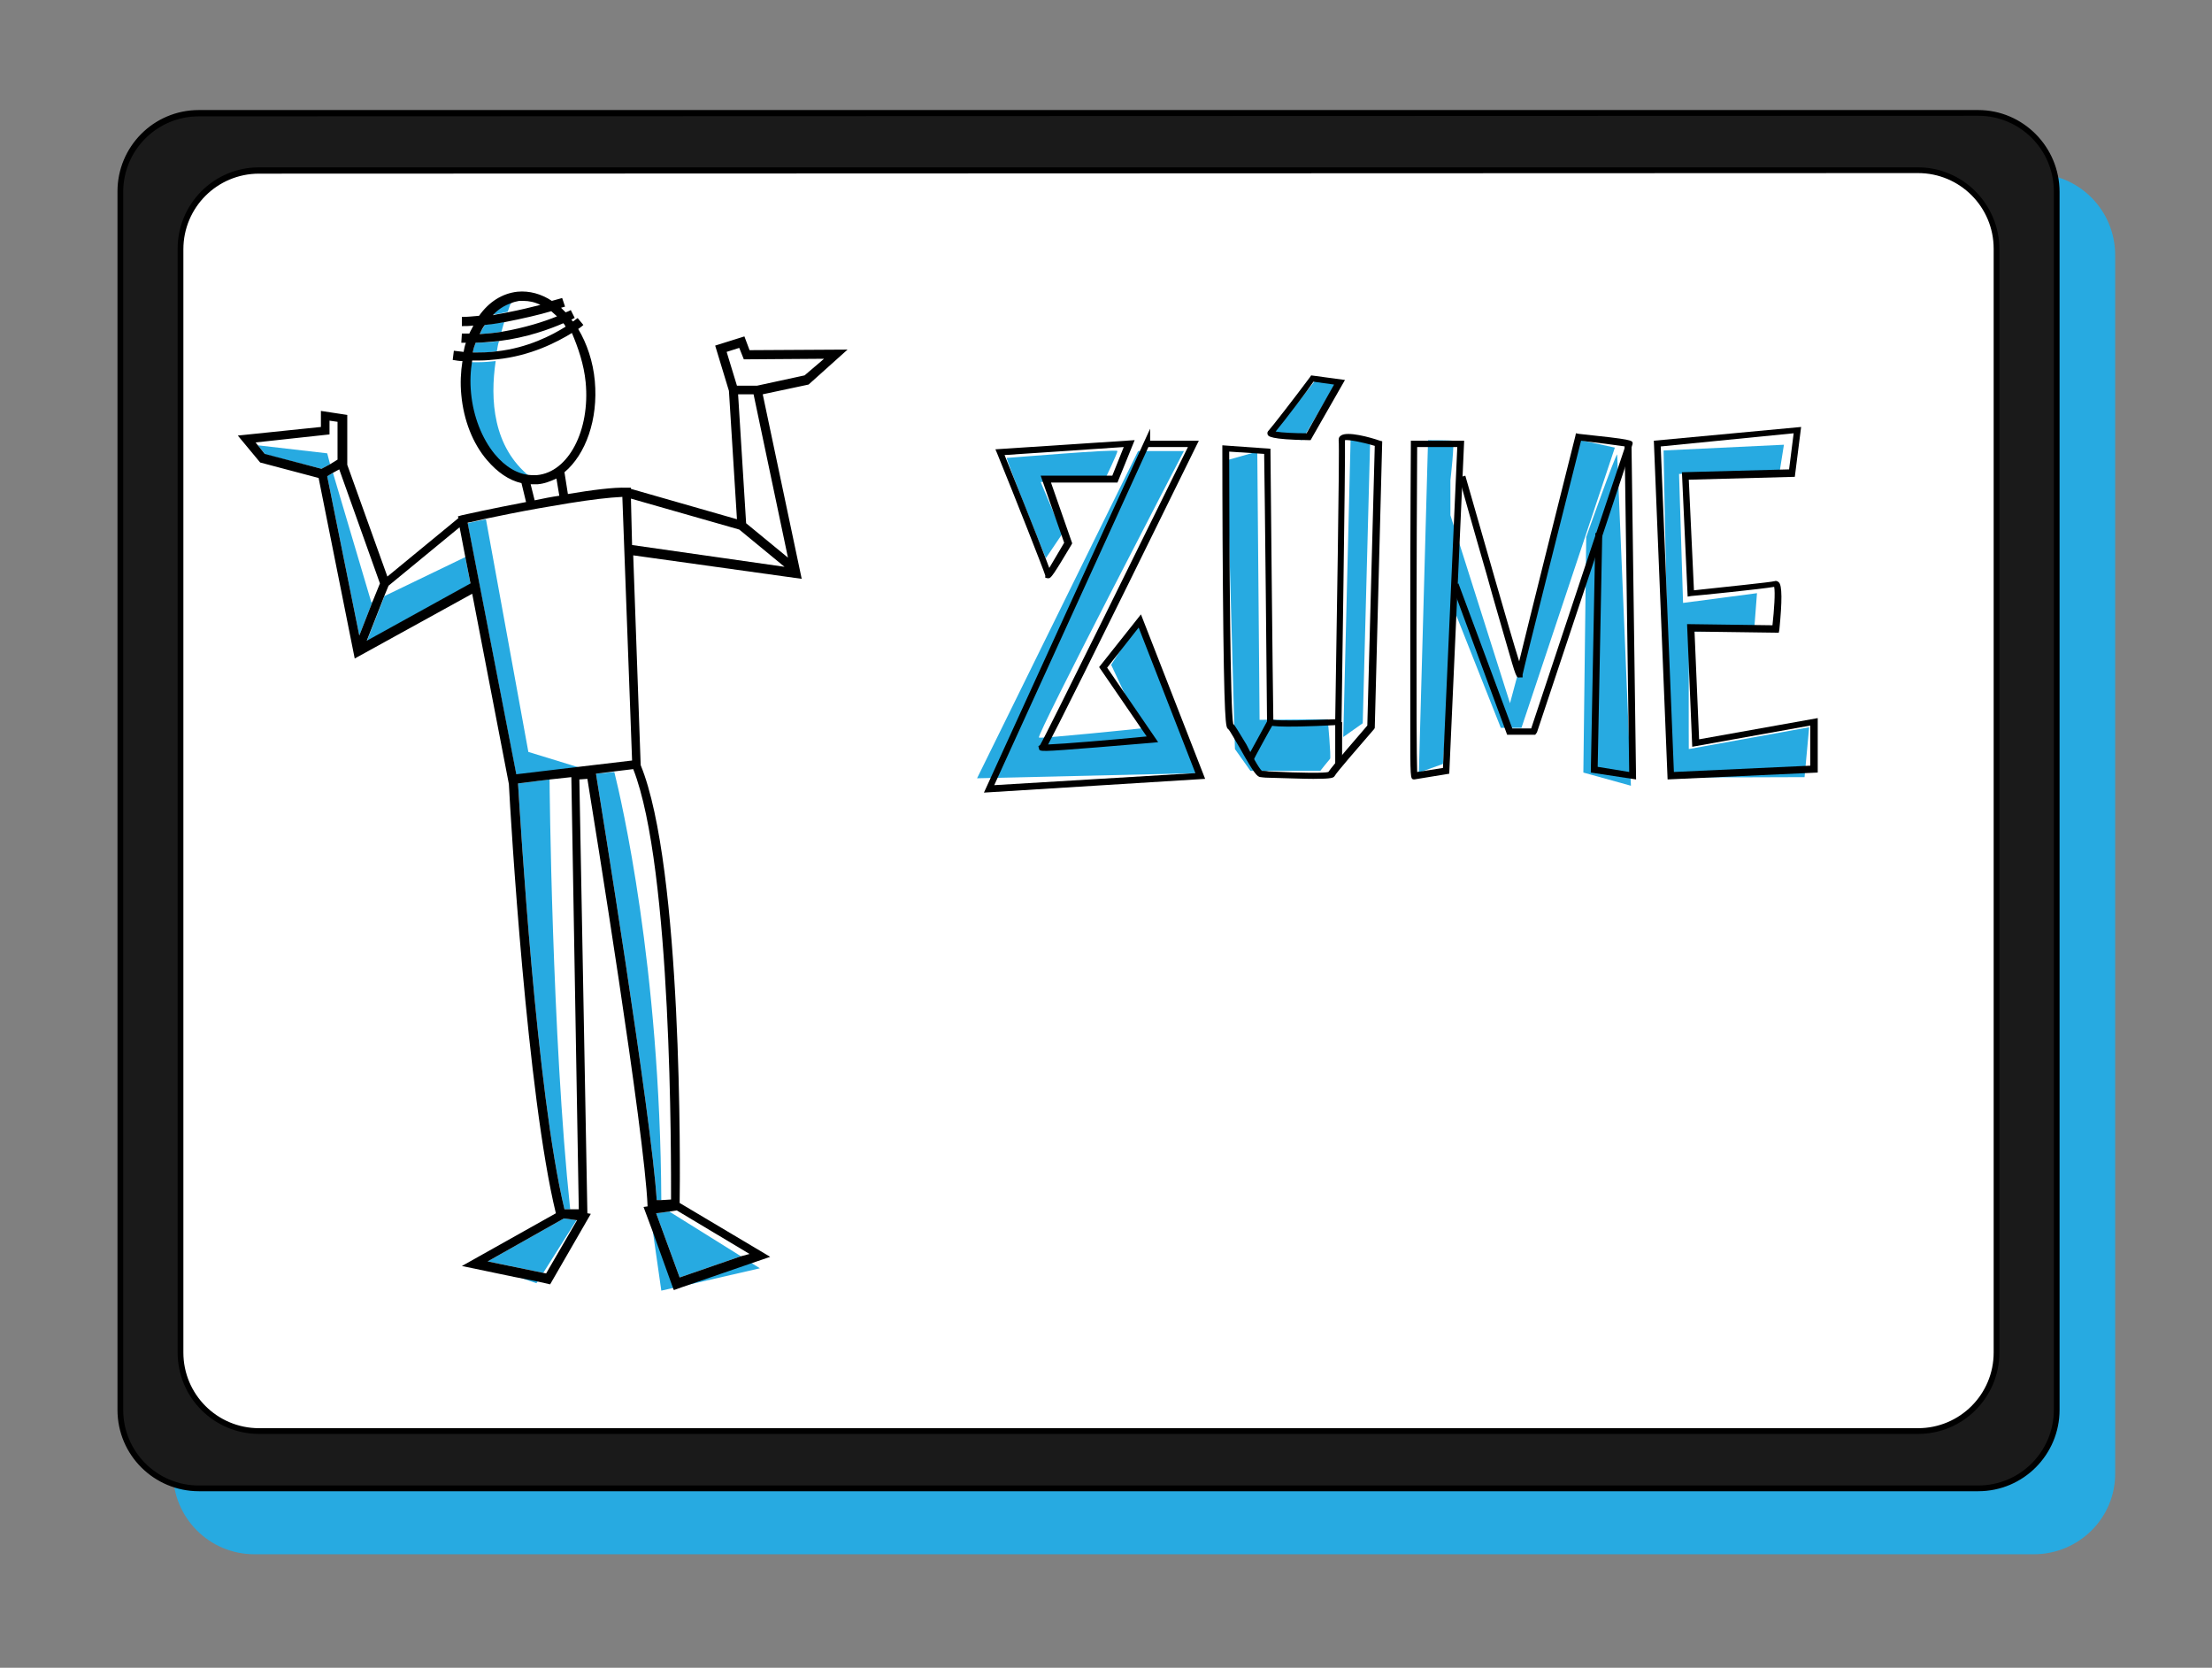 <?xml version="1.0" encoding="UTF-8" standalone="no"?>
<!-- Generator: Adobe Illustrator 28.0.0, SVG Export Plug-In . SVG Version: 6.00 Build 0)  -->

<svg
   version="1.1"
   id="Layer_1"
   x="0px"
   y="0px"
   viewBox="0 0 386 291"
   style="enable-background:new 0 0 386 291;"
   xml:space="preserve"
   sodipodi:docname="HowZumeWorks-videothumbnail-01.svg"
   inkscape:version="1.1.2 (0a00cf5339, 2022-02-04)"
   xmlns:inkscape="http://www.inkscape.org/namespaces/inkscape"
   xmlns:sodipodi="http://sodipodi.sourceforge.net/DTD/sodipodi-0.dtd"
   xmlns="http://www.w3.org/2000/svg"
   xmlns:svg="http://www.w3.org/2000/svg"><rect x="0" y="0" width="386" height="291" fill="#808080" stroke="none"/><defs
   id="defs167" /><sodipodi:namedview
   id="namedview165"
   pagecolor="#ffffff"
   bordercolor="#666666"
   borderopacity="1.0"
   inkscape:pageshadow="2"
   inkscape:pageopacity="0.0"
   inkscape:pagecheckerboard="0"
   showgrid="false"
   inkscape:zoom="1.4965636"
   inkscape:cx="150.01033"
   inkscape:cy="77.510907"
   inkscape:window-width="1916"
   inkscape:window-height="1029"
   inkscape:window-x="1920"
   inkscape:window-y="49"
   inkscape:window-maximized="1"
   inkscape:current-layer="Layer_1" />
<style
   type="text/css"
   id="style2">
	.st0{fill:#27AAE1;}
	.st1{fill:#1A1A1A;}
	.st2{fill:#FFFFFF;}
	.st3{fill:none;}
	.st4{font-family:'Poppins-SemiBold';}
	.st5{font-size:16.619px;}
</style>
<path
   class="st0"
   d="M354.9,271.2H44.4c-7.9,0-14.2-6.4-14.2-14.2V44.5c0-7.9,6.4-14.2,14.2-14.2h310.5c7.9,0,14.2,6.4,14.2,14.2  V257C369.2,264.8,362.8,271.2,354.9,271.2z"
   id="path4" />
<g
   id="g18">
	<g
   id="g10">
		<path
   class="st1"
   d="M34.7,259.7c-7.6,0-13.8-6.2-13.8-13.8V33.5c0-7.6,6.2-13.8,13.8-13.8h310.5c7.6,0,13.8,6.2,13.8,13.8V246    c0,7.6-6.2,13.8-13.8,13.8L34.7,259.7L34.7,259.7z"
   id="path6" />
		<path
   d="M345.2,20.2c7.3,0,13.2,5.9,13.2,13.2V246c0,7.3-5.9,13.2-13.2,13.2H34.7c-7.3,0-13.2-5.9-13.2-13.2V33.5    c0-7.3,5.9-13.2,13.2-13.2L345.2,20.2 M345.2,19.2H34.7c-7.9,0-14.2,6.4-14.2,14.2V246c0,7.9,6.4,14.2,14.2,14.2h310.5    c7.9,0,14.2-6.4,14.2-14.2V33.5C359.4,25.6,353,19.2,345.2,19.2L345.2,19.2z"
   id="path8" />
	</g>
	<g
   id="g16">
		<path
   class="st2"
   d="M45.2,249.7c-7.6,0-13.8-6.2-13.8-13.8V43.5c0-7.6,6.2-13.8,13.8-13.8h289.5c7.6,0,13.8,6.2,13.8,13.8V236    c0,7.6-6.2,13.8-13.8,13.8H45.2V249.7z"
   id="path12" />
		<path
   d="M334.7,30.2c7.3,0,13.2,5.9,13.2,13.2V236c0,7.3-5.9,13.2-13.2,13.2H45.2c-7.3,0-13.2-5.9-13.2-13.2V43.5    c0-7.3,5.9-13.2,13.2-13.2L334.7,30.2 M334.7,29.2H45.2c-7.9,0-14.2,6.4-14.2,14.2V236c0,7.9,6.4,14.2,14.2,14.2h289.5    c7.9,0,14.2-6.4,14.2-14.2V43.5C348.9,35.6,342.5,29.2,334.7,29.2L334.7,29.2z"
   id="path14" />
	</g>
</g>
<g
   id="g94">
	<g
   id="Layer_2_00000057142794718658598510000006375487494279603118_">
		<g
   id="g22">
			<path
   class="st0"
   d="M182.5,97.4c0,0-7.1-17.5-6.8-17.5s19.3-1.6,19.3-1.2c0,0.4-2.3,5.2-2.3,5.2l-11.1,0.2l3.8,9L182.5,97.4z"
   id="path20" />
		</g>
		<g
   id="g26">
			<path
   class="st0"
   d="M198.6,78.7h8c0,0-25.9,49.8-25.3,50c0.6,0.2,17.8-1.6,17.8-1.6l-5.2-11.1l5.1-8l10.1,26.9l-38.6,0.9     L198.6,78.7z"
   id="path24" />
		</g>
		<g
   id="g30">
			<path
   class="st0"
   d="M214.1,80.3c0,0.3,1.4,50.4,1.4,50.4l2.7,3.8h12.2c0,0,1.5-1.9,1.7-2.1s-0.4-6.9-0.4-6.9l-11.9,0.1     l-0.4-46.8L214.1,80.3z"
   id="path28" />
		</g>
		<g
   id="g34">
			<polygon
   class="st0"
   points="235.7,76 234.4,128.6 237.8,126.2 239.1,76.8    "
   id="polygon32" />
		</g>
		<g
   id="g38">
			<path
   class="st0"
   d="M229.9,65.9c-0.4,0.5-8,10.1-8,10.1l5.3,0.8L233,67L229.9,65.9z"
   id="path36" />
		</g>
		<g
   id="g42">
			<path
   class="st0"
   d="M249.2,76.8l-1.6,58l4.2-1.5l1.9-27l8.2,20.7h3.6l16.3-48.9l-6-1.3l-12.3,45.9l-10.4-32.8v-6.1     c0,0,0.8-6.9,0.4-6.9C253.1,76.8,249.2,76.8,249.2,76.8z"
   id="path40" />
		</g>
		<g
   id="g46">
			<path
   class="st0"
   d="M282.2,79.3c-0.3,0-5.4,14.4-5.4,14.4l-0.5,41.1l8.3,2.3L282.2,79.3z"
   id="path44" />
		</g>
		<g
   id="g50">
			<path
   class="st0"
   d="M311.3,77.6l-21,1c0,0,1,56.9,1.6,57c0.5,0.1,23,0,23,0l0.8-8.7l-21,3.8c0,0-0.1-20.3,0.2-20.4     c0.3-0.2,11.2-0.3,11.2-0.3l0.5-6.5l-12.9,1.7L293,82.7l16.2-0.6l1.4-0.1L311.3,77.6z"
   id="path48" />
		</g>
	</g>
	<g
   id="Layer_1_00000181059265386019061400000012308230036582817715_">
		<g
   id="g55">
			<path
   d="M183,100.9c-0.1,0-0.1,0-0.2,0l-0.4-0.1v-0.4c-0.3-1-5.1-13.2-8.4-21.3l-0.3-0.7l24.3-1.6l-3,7.4h-11.6l3.7,10.6L187,95     C183.9,100.2,183.4,100.9,183,100.9z M182.3,100.3L182.3,100.3L182.3,100.3z M175.3,79.4c5.2,12.9,7.1,17.8,7.8,19.7     c0.6-1,1.6-2.7,2.6-4.4L181.6,83h12.5l2-5L175.3,79.4z"
   id="path53" />
		</g>
		<g
   id="g59">
			<path
   d="M171.7,138.3l29-63.5v2.1h8.5l-0.4,0.8c-19.2,39.1-24.4,49.4-25.9,52.2c2.7-0.1,11.1-0.8,17.2-1.4l-8.3-12.1l7.3-9.2     l11.2,28.7L171.7,138.3z M200.4,78l-26.9,59l35.1-2.1l-9.9-25.4l-5.5,7l8.9,13l-1,0.1c0,0-4.8,0.4-9.6,0.8     c-10.1,0.8-10.1,0.8-10.2,0.2l-0.1-0.4l0.3-0.2c1.2-2,18.6-37.4,25.8-52C207.3,78,200.4,78,200.4,78z"
   id="path57" />
		</g>
		<g
   id="g63">
			<path
   d="M229.2,135.9c-1.7,0-4.1-0.1-7.9-0.2c-0.7,0-1.2-0.1-1.3-0.1c-0.6,0-1.2-0.7-3.6-5c-0.8-1.3-1.8-3.2-2.1-3.4     c-0.4-0.3-0.7-0.6-0.9-24.6c-0.1-11.8-0.1-23.8-0.1-24.3v-0.6l8.4,0.6v0.5c0,0.4,0.4,41.9,0.5,46.8c1.3,0.2,6.2,0.1,10.8-0.1     c0.2-13.6,0.8-47.5,0.6-48.7c0-0.4,0.1-0.6,0.4-0.8c1.1-0.8,5.1,0.3,6.8,0.9l0.4,0.1l-1.3,50l-0.1,0.2c-2.5,2.9-6.6,7.6-6.9,8.2     C232.7,135.7,232.5,135.9,229.2,135.9z M231.8,134.8L231.8,134.8L231.8,134.8z M220.2,134.5c0.2,0,0.7,0,1.2,0.1     c6.2,0.3,9.7,0.3,10.4,0.1c0.8-1.2,5.2-6.2,6.8-8.1l1.3-48.8c-2.3-0.7-4.6-1.1-5.2-1c0.1,3.1-0.6,47.3-0.6,49.2v0.5h-0.5     c-11.6,0.6-12.1,0.1-12.3-0.1l-0.2-0.2v-0.3c0-1.8-0.4-41.6-0.5-46.7l-6.1-0.4c0,18.3,0.2,45.3,0.7,47.5c0.4,0.4,1,1.5,2.3,3.6     C218.4,131.7,219.7,134.1,220.2,134.5z M215.2,126.5L215.2,126.5L215.2,126.5z M215,126.3L215,126.3L215,126.3z"
   id="path61" />
		</g>
		<g
   id="g67">
			<rect
   x="233"
   y="126"
   width="1.2"
   height="7.5"
   id="rect65" />
		</g>
		<g
   id="g71">
			<path
   d="M218.7,132.7l-1-0.6c0.1-0.2,3.1-5.6,3.5-6.4l1,0.6C221.7,127.1,218.7,132.6,218.7,132.7z"
   id="path69" />
		</g>
		<g
   id="g75">
			<path
   d="M246.8,136h-0.1c-0.6-0.1-0.6-0.1-0.6-9.6c0-4.8,0-11.5,0-19.9c0-14.5,0.1-29,0.1-29v-0.6h9.3l-2.6,58.1L246.8,136z      M247.3,78c-0.1,15.2-0.2,51.7,0,56.7l4.5-0.7l2.5-56C254.3,78,247.3,78,247.3,78z"
   id="path73" />
		</g>
		<g
   id="g79">
			<path
   d="M267.9,128.2H263l-9.6-26l1.1-0.4l9.4,25.3h3.3c5.3-16,14.9-44.8,16.4-49.2c-1.4-0.2-5.1-0.7-7.7-1     c-2.9,11.5-10,39.7-10.2,40.8v0.5h-0.5c-0.6,0.1-0.6,0.1-2.3-5.8c-0.9-3.2-2.2-7.5-3.4-11.9c-2.5-8.6-4.9-17.2-4.9-17.2l1.1-0.3     c3.2,11.1,7.7,27,9.4,32.4c1.7-7,7.2-29,9.8-39.3l0.1-0.5l0.5,0.1c9.4,1,9.4,1.1,9.4,1.7c0,0.1,0,0.3-16.7,50.4L267.9,128.2z"
   id="path77" />
		</g>
		<g
   id="g83">
			<polygon
   points="285.5,136 277.6,134.8 278.4,93 279.6,93 278.8,133.8 284.3,134.7 283.5,77.4 284.7,77.4    "
   id="polygon81" />
		</g>
		<g
   id="g87">
			<path
   d="M291,136l-2.4-59.1l25.7-2.4l-1.1,8.7l-18.5,0.5l0.9,19.3c5.5-0.6,13.4-1.4,14.1-1.6c0.2-0.1,0.5,0,0.7,0.2     c0.6,0.5,0.6,3.3,0.1,8.3l-0.1,0.5l-14.7-0.2l0.8,18.8l20.7-3.7v9.5L291,136z M289.8,77.9l2.3,56.8l23.8-1.1v-7l-20.6,3.7     l-0.9-21.4l14.9,0.2c0.3-2.7,0.5-5.7,0.3-6.7c-2.3,0.4-13.2,1.5-14.5,1.6l-0.6,0.1l-1-21.7l18.7-0.5l0.8-6.3L289.8,77.9z"
   id="path85" />
		</g>
		<g
   id="g91">
			<path
   d="M228.7,76.8h-0.3c-6.9-0.1-7.1-0.7-7.2-1c-0.1-0.3,0-0.5,0.2-0.7c0.4-0.4,4.6-5.8,7.2-9.3l0.2-0.3l5.9,0.8L228.7,76.8z      M222.6,75.3c1.1,0.2,3.4,0.3,5.4,0.3l4.8-8.5l-3.6-0.5C228.2,68.1,224.1,73.5,222.6,75.3z"
   id="path89" />
		</g>
	</g>
</g>
<g
   id="g160">
	<polygon
   class="st3"
   points="57.1,79.1 57.6,81 58.9,80.3 58.9,73.7 57.5,73.5 57.5,75.8 44.5,77.2 45,77.7  "
   id="polygon96" />
	<path
   class="st3"
   d="M99.5,211h1.5l-1.4-75.4l-3.7,0.4C95.9,136.6,96.3,180.7,99.5,211z"
   id="path98" />
	<polygon
   class="st3"
   points="58.1,82.5 64.8,105.1 65,105 66.3,101.9 59.1,81.9  "
   id="polygon100" />
	<path
   class="st3"
   d="M87.5,57.9c4.1-0.6,7.5-1.8,9.7-2.7c-0.3-0.3-0.7-0.7-1.1-0.9c-2,0.5-5,1.3-8.1,1.9   C87.9,56.7,87.7,57.3,87.5,57.9z"
   id="path102" />
	<path
   class="st3"
   d="M94,88.7c-3.5,0.6-6.8,1.3-9.2,1.8l7.3,40.6l8.8,2.7l9.3-1.1l-1.7-46c-2.2,0.1-5.6,0.5-9.2,1.1l0,0L94,88.7z"
   id="path104" />
	<polygon
   class="st3"
   points="94.8,222.1 95.3,222.2 100.7,212.9 100.6,212.9  "
   id="polygon106" />
	<path
   class="st3"
   d="M97.1,83.5c-1,0.6-2.1,0.9-3.3,1c-0.3,0-0.6,0-0.8,0c-0.1,0-0.2,0-0.4,0l0.7,2.7c1.4-0.3,2.9-0.5,4.3-0.8   L97.1,83.5z"
   id="path108" />
	<polygon
   class="st3"
   points="67.1,104 81.2,97.2 80.2,92.1 67.8,102.3  "
   id="polygon110" />
	<path
   class="st3"
   d="M107.2,134.7c1.2,4.8,8.1,33.9,8.2,74.7l1.7-0.1c0.1-6.8,0.2-57.8-6.6-75L107.2,134.7z"
   id="path112" />
	<polygon
   class="st3"
   points="131.5,68.8 128.8,68.8 130.2,91.3 137.5,97.3  "
   id="polygon114" />
	<path
   class="st3"
   d="M86.7,61.4c5.3-0.7,9.6-2.9,12-4.3c-0.1-0.2-0.3-0.4-0.4-0.6c-2.3,1-6.3,2.4-11.2,3.1   C87,60.1,86.9,60.7,86.7,61.4z"
   id="path116" />
	<polygon
   class="st3"
   points="129.8,62.6 129,60.6 126.8,61.3 128.5,67.3 132.1,67.3 140.4,65.5 143.7,62.5  "
   id="polygon118" />
	<path
   class="st3"
   d="M92.6,83c0.3,0,0.7,0,1,0c5.5-0.6,9.4-7.8,8.5-16.2c-0.3-3.2-1.3-6.1-2.6-8.4c-2.6,1.6-7.2,4-13.1,4.6   C85.5,69.7,86,78,92.6,83z"
   id="path120" />
	<polygon
   class="st3"
   points="129.1,92.4 110.1,87 110.4,95.1 137,98.9  "
   id="polygon122" />
	<polygon
   class="st3"
   points="116.8,211.4 129.3,219.2 130.8,218.7 118.1,211.2  "
   id="polygon124" />
	<path
   class="st3"
   d="M88.6,54.4c2.1-0.4,4.1-0.9,5.7-1.3c-1-0.4-2-0.7-3-0.7c-0.2,0-0.4,0-0.7,0c-0.5,0-1,0.2-1.4,0.3   C89,53.2,88.8,53.8,88.6,54.4z"
   id="path126" />
	<path
   class="st0"
   d="M86.5,63c-1,0.1-1.9,0.2-3,0.2c-0.4,0-0.8,0-1.3,0c-0.3,1.8-0.3,3.7-0.2,5.7c0.4,4.1,1.9,7.9,4.1,10.6   c1.9,2.3,4.2,3.6,6.4,3.7C86,78,85.5,69.7,86.5,63z"
   id="path128" />
	<path
   class="st0"
   d="M84.6,56.7c-0.3,0.5-0.6,1-0.9,1.6c1.3-0.1,2.6-0.2,3.8-0.4c0.2-0.6,0.3-1.2,0.5-1.7   C86.9,56.3,85.7,56.5,84.6,56.7z"
   id="path130" />
	<path
   class="st0"
   d="M83,59.8c-0.2,0.5-0.4,1.1-0.5,1.7c1.5,0.1,2.9,0,4.2-0.2c0.1-0.6,0.2-1.3,0.4-1.8   C85.8,59.7,84.4,59.8,83,59.8z"
   id="path132" />
	<path
   class="st0"
   d="M86,54.9c0.9-0.1,1.8-0.3,2.6-0.5c0.2-0.6,0.4-1.2,0.6-1.6C88,53.2,86.9,53.9,86,54.9z"
   id="path134" />
	<path
   class="st0"
   d="M84.8,90.6c-1.4,0.3-2.5,0.5-3.2,0.7l8.5,43.9l10.9-1.3l-8.8-2.7L84.8,90.6z"
   id="path136" />
	<path
   class="st0"
   d="M90.4,136.7c0.4,6.4,3.2,53.9,8.1,74.3h1c-3.2-30.3-3.6-74.4-3.6-75L90.4,136.7z"
   id="path138" />
	<path
   class="st0"
   d="M104,135c0.6,3.7,9.7,59.9,10.6,74.4h0.8c-0.2-40.8-7-69.9-8.2-74.7L104,135z"
   id="path140" />
	<polygon
   class="st0"
   points="58.1,82.5 57.1,83.1 62.7,110.9 65,105 64.8,105.1  "
   id="polygon142" />
	<polygon
   class="st0"
   points="64,111.9 82.1,101.9 81.2,97.2 67.1,104  "
   id="polygon144" />
	<polygon
   class="st0"
   points="45,77.7 46.3,79.3 56.1,81.8 57.6,81 57.1,79.1  "
   id="polygon146" />
	<polygon
   class="st0"
   points="93.6,223.9 93.9,223.5 89.8,222.6  "
   id="polygon148" />
	<polygon
   class="st0"
   points="98.4,212.6 85.1,220.1 94.8,222.1 100.6,212.9  "
   id="polygon150" />
	<polygon
   class="st0"
   points="115.4,225.2 117.6,224.7 113.9,214.7  "
   id="polygon152" />
	<polygon
   class="st0"
   points="132.6,221.3 131,220.3 119.1,224.4  "
   id="polygon154" />
	<polygon
   class="st0"
   points="114.5,211.7 118.6,222.9 129.3,219.2 116.8,211.4  "
   id="polygon156" />
	<path
   d="M147.9,61l-17.1,0.1l-0.9-2.4l-5.1,1.6l2.4,7.9l1.4,22.4l-18.5-5.3v-0.2h-0.7c-2.3-0.1-6.1,0.4-10.3,1.1l-0.6-3.8   c3.7-3.1,5.9-9.2,5.3-15.9c-0.3-3.4-1.4-6.6-2.9-9.1c0.6-0.4,0.9-0.7,0.9-0.7l-1-1.2c0,0-0.3,0.2-0.8,0.6c-0.1-0.1-0.2-0.2-0.3-0.3   c0.3-0.2,0.5-0.3,0.6-0.3l-0.7-1.4c0,0-0.3,0.2-0.9,0.4c-0.3-0.3-0.5-0.5-0.8-0.8c0.4-0.1,0.7-0.2,0.7-0.2L98.1,52   c0,0-0.7,0.2-1.8,0.5c-1.8-1.2-3.9-1.8-6-1.6c-2.7,0.3-5,1.8-6.7,4.2c-1.1,0.1-2.1,0.2-3,0.2v1.6c0.6,0,1.3,0,2-0.1   c-0.2,0.5-0.5,0.9-0.7,1.4c-0.4,0-0.8,0-1.3,0l-0.1,1.6c0.3,0,0.5,0,0.8,0c-0.2,0.5-0.3,1.1-0.4,1.6c-0.6-0.1-1.1-0.1-1.7-0.2   L79,62.8c0.6,0.1,1.1,0.2,1.7,0.2c-0.3,1.9-0.4,3.9-0.2,5.9c0.4,4.4,2,8.5,4.5,11.4c1.8,2.1,3.8,3.5,6,4l0.8,3.3   C86,88.7,81,89.8,80.6,89.9l-0.7,0.2l0.1,0.3l-12.4,10.2l-7-19.5l0,0v-8.7L56,71.7v2.8L41.5,76l3.9,4.7l10.2,2.7l6.3,31.5   l20.5-11.3l6.4,33.2c0.3,6,3.2,54.4,8.2,74.9l-16.4,9.2l9.1,1.9l4.1,0.8l2.2,0.5l7.1-12.3l-0.6-0.1l-1.4-75.7l1.4-0.1   c1.1,6.8,10,61.8,10.5,74.5v0.1l-0.7,0.1l1.6,4.3l3.6,10l0.1,0.2l1.4-0.5l11.9-4.1l3.5-1.2l-15.8-9.4c0.1-5.4,0.5-58.6-6.8-76.4   l-1.3-36.6l29.4,4.1l-6.8-32.2l8-1.7L147.9,61z M108.6,86.7l1.7,46l-9.3,1.1l-10.9,1.3l-8.5-43.9c0.7-0.1,1.8-0.4,3.2-0.7   c2.4-0.5,5.8-1.2,9.2-1.8l5.3-0.9l0,0C103,87.2,106.3,86.8,108.6,86.7z M101,211h-1.5h-1c-4.9-20.4-7.7-67.9-8.1-74.3L96,136   l3.7-0.4L101,211z M102.2,66.7c0.8,8.4-3,15.7-8.5,16.2c-0.3,0-0.7,0-1,0c-2.3-0.1-4.5-1.4-6.4-3.7c-2.2-2.7-3.7-6.5-4.1-10.6   c-0.2-2-0.1-3.9,0.2-5.7c0.4,0,0.9,0,1.3,0c1,0,2-0.1,3-0.2c5.9-0.6,10.5-3,13.1-4.6C100.9,60.7,101.9,63.6,102.2,66.7z M98.7,57   c-2.4,1.5-6.6,3.7-12,4.3c-1.3,0.2-2.7,0.2-4.2,0.2c0.1-0.6,0.3-1.2,0.5-1.7c1.4,0,2.8-0.2,4.1-0.3c4.9-0.6,8.9-2.1,11.2-3.1   C98.5,56.6,98.6,56.8,98.7,57z M97.2,55.2c-2.2,0.9-5.6,2-9.7,2.7c-1.2,0.2-2.5,0.3-3.8,0.4c0.3-0.6,0.5-1.1,0.9-1.6   c1.2-0.1,2.3-0.3,3.5-0.5c3.1-0.6,6.1-1.3,8.1-1.9C96.5,54.6,96.9,54.9,97.2,55.2z M90.6,52.5c0.2,0,0.4,0,0.7,0c1,0,2,0.2,3,0.7   c-1.6,0.4-3.6,0.9-5.7,1.3c-0.9,0.2-1.8,0.3-2.6,0.5c0.9-1,2-1.7,3.2-2.1C89.6,52.7,90.1,52.6,90.6,52.5z M92.6,84.5   c0.1,0,0.2,0,0.4,0c0.3,0,0.6,0,0.8,0c1.2-0.1,2.2-0.5,3.3-1l0.5,3c-1.4,0.2-2.9,0.5-4.3,0.8L92.6,84.5z M81.2,97.2l0.9,4.6   l-18.1,10l3.1-7.9l0.7-1.7L80.2,92L81.2,97.2z M65,105l-2.3,5.9l-5.6-27.8l1-0.6l1.1-0.6l7.1,19.9L65,105z M57.5,75.8v-2.4l1.4,0.2   v6.6L57.6,81l-1.5,0.8l-9.9-2.6L45,77.7l-0.4-0.5L57.5,75.8z M95.3,222.2l-0.5-0.1l-9.7-2l13.3-7.5l2.2,0.3h0.1L95.3,222.2z    M129.3,219.2l-10.7,3.7l-4.1-11.2l2.3-0.3l1.3-0.2l12.7,7.6L129.3,219.2z M117.1,209.3l-1.7,0.1h-0.8c-0.9-14.5-10-70.7-10.6-74.4   l3.2-0.4l3.3-0.4C117.3,151.5,117.1,202.6,117.1,209.3z M110.1,87l18.9,5.4l7.9,6.5l-26.6-3.8L110.1,87z M130.2,91.3l-1.4-22.5h2.7   l6,28.5L130.2,91.3z M132.1,67.3h-3.5l-1.8-5.9l2.2-0.7l0.8,2l14-0.1l-3.4,2.9L132.1,67.3z"
   id="path158" />
</g>

</svg>
